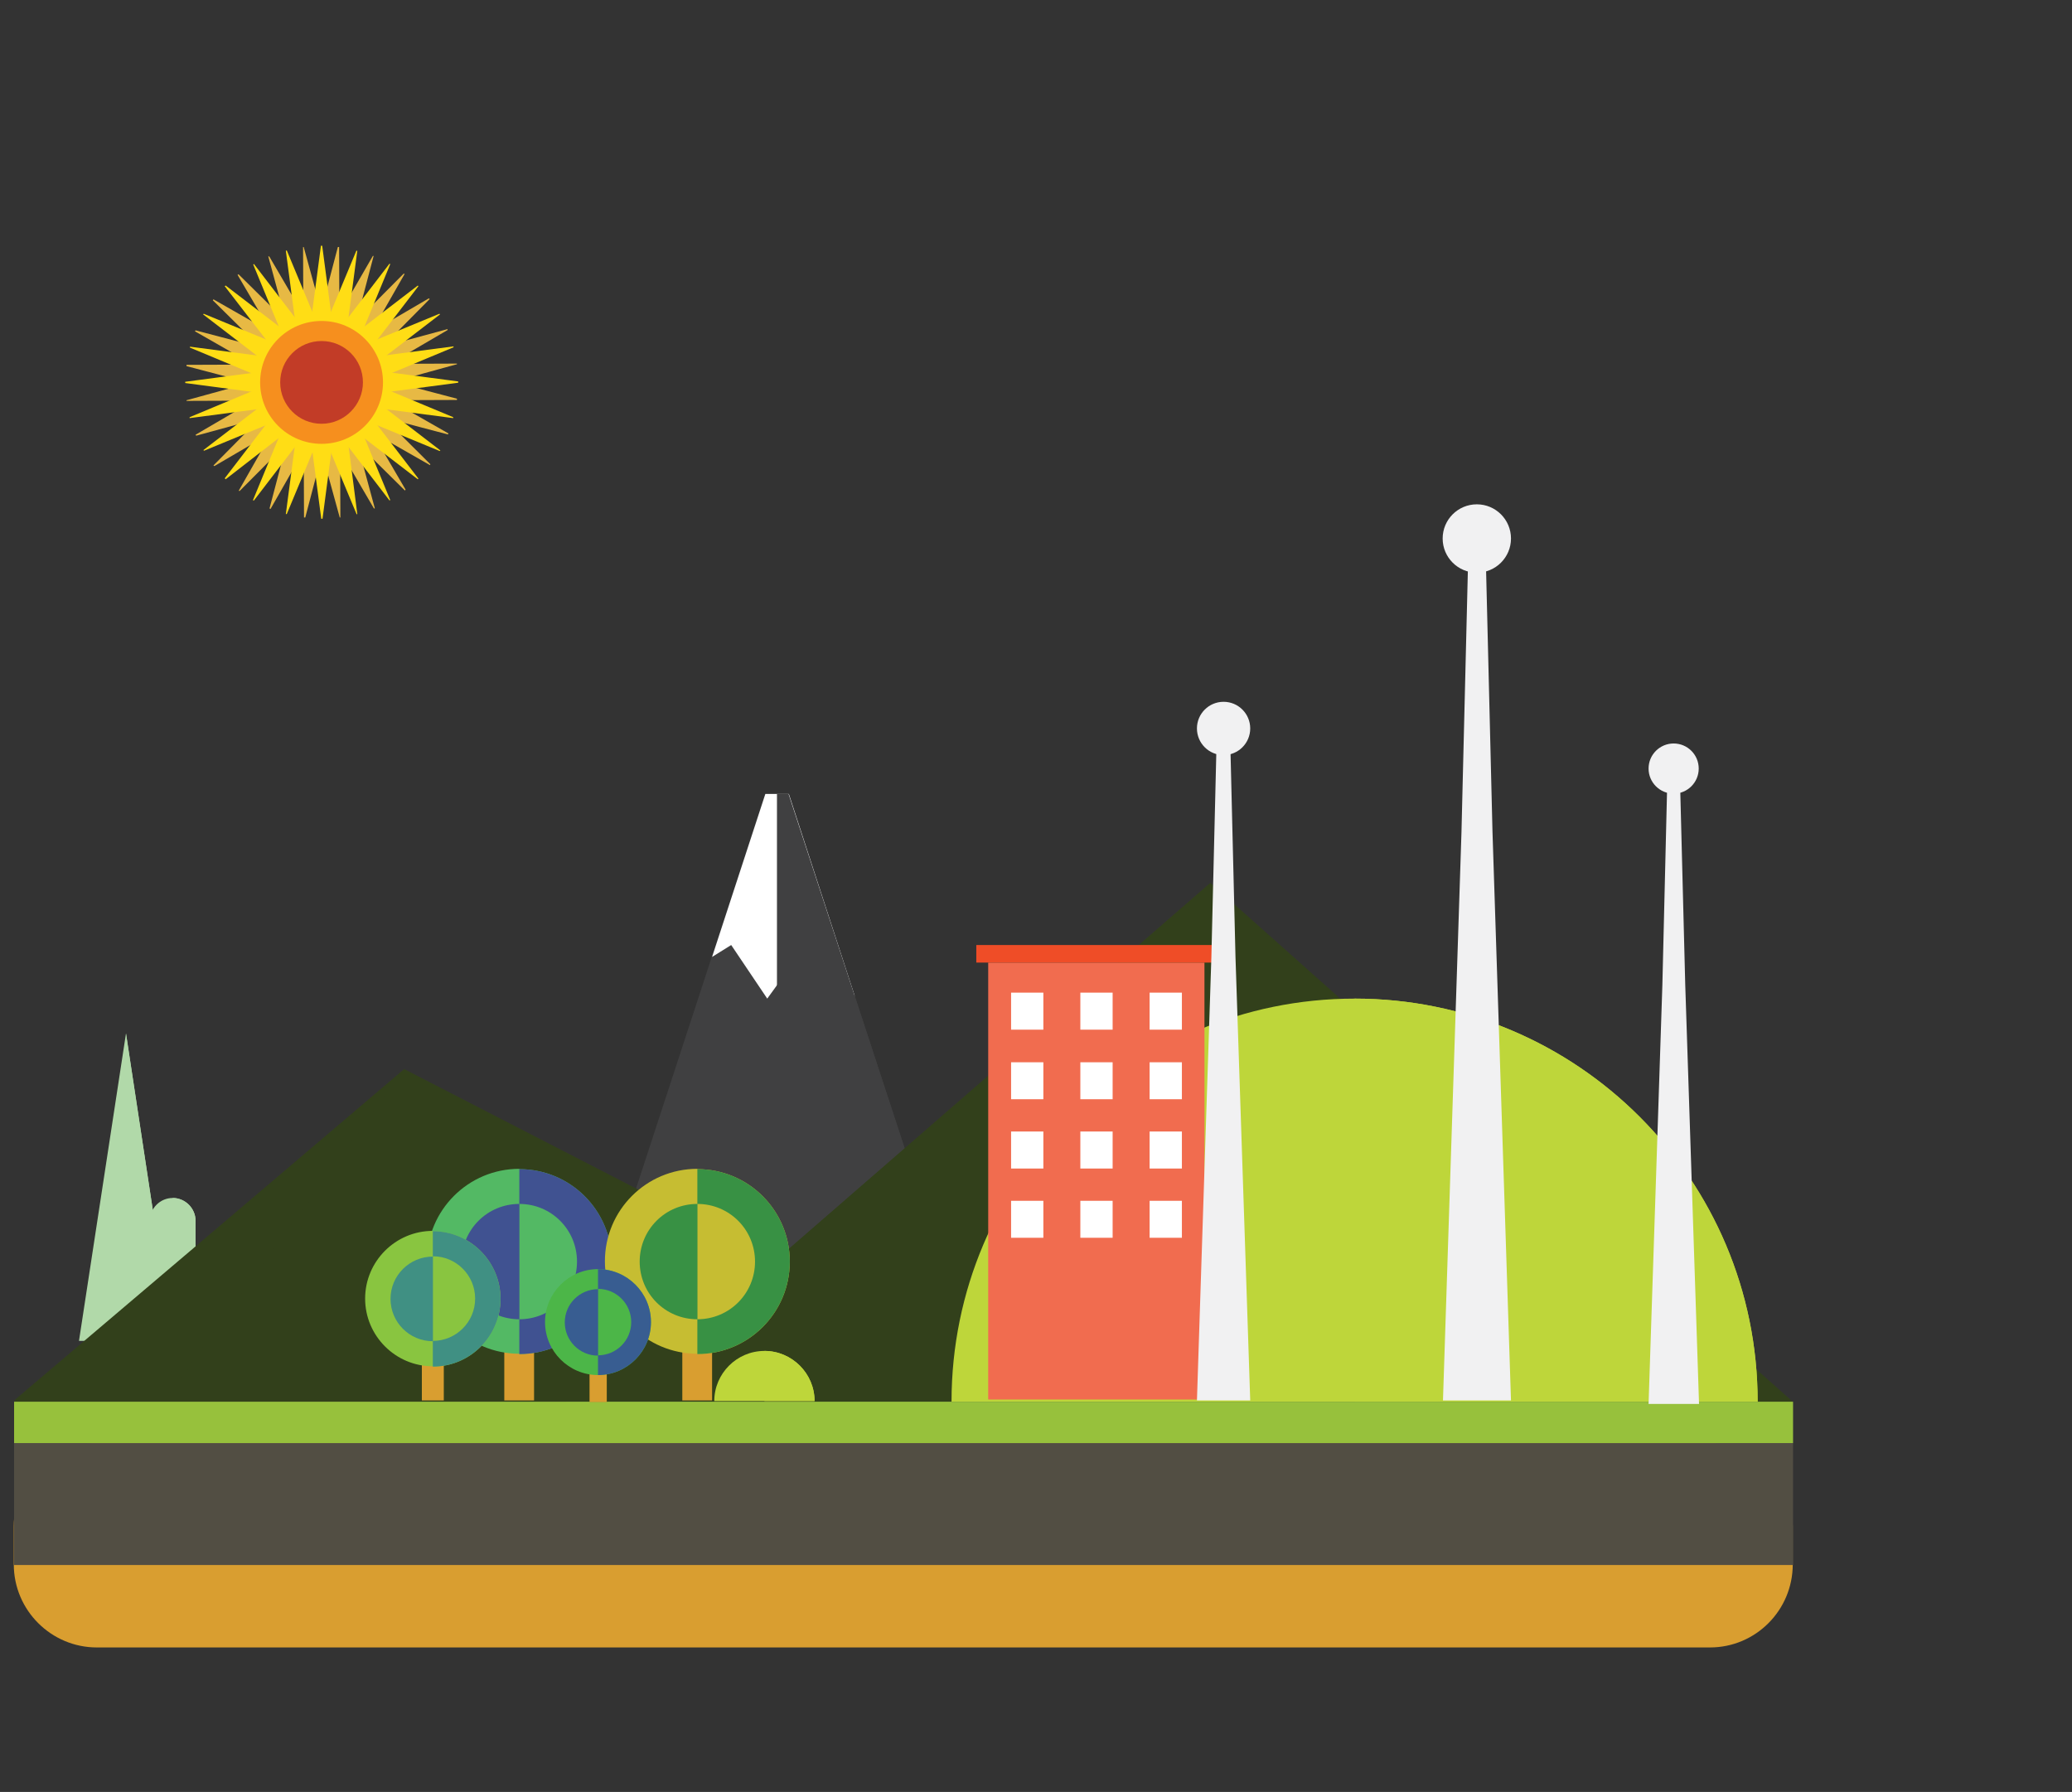 <?xml version="1.0" encoding="utf-8"?>
<!-- Generator: Adobe Illustrator 20.0.0, SVG Export Plug-In . SVG Version: 6.00 Build 0)  -->
<svg version="1.1" id="Layer_1" xmlns="http://www.w3.org/2000/svg" xmlns:xlink="http://www.w3.org/1999/xlink" x="0px" y="0px"
	 viewBox="0 0 661.1 571.7" style="enable-background:new 0 0 661.1 571.7;" xml:space="preserve">
<rect x="0" y="0" width="661.1" height="571.7" fill="#333333" stroke="none"/>
<style type="text/css">
	.st0{fill:#E7B944;}
	.st1{fill:#FFDD15;}
	.st2{fill:#F68F1E;}
	.st3{fill:#C23C27;}
	.st4{fill:#404041;}
	.st5{fill:#FFFFFF;}
	.st6{fill:#D99E30;}
	.st7{fill:#B1D9A9;}
	.st8{fill:#32401B;}
	.st9{fill:#BED63A;}
	.st10{fill:#524E43;}
	.st11{fill:#97C13C;}
	.st12{fill:#F1F1F2;}
	.st13{fill:#53B964;}
	.st14{fill:#405291;}
	.st15{fill:#89C540;}
	.st16{fill:#409083;}
	.st17{fill:#C6BD32;}
	.st18{fill:#389144;}
	.st19{fill:#4CB648;}
	.st20{fill:#385D91;}
	.st21{fill:#F16C4F;}
	.st22{fill:#EF4D27;}
</style>
<path class="st0" d="M96.9,78.8l6.9,25.1c0.4,1.5-1,3-3.1,3.3s-3.9-0.8-3.9-2.4l-0.1-26H96.9z"/>
<path class="st0" d="M85.9,81.8L99,104.2c0.8,1.3-0.2,3.2-2.2,4c-1.9,0.8-4,0.2-4.4-1.3l-6.8-25.1C85.6,81.8,85.9,81.8,85.9,81.8z"
	/>
<path class="st0" d="M76.1,87.5l18.5,18.3c1.1,1.1,0.6,3.2-1,4.5c-1.7,1.3-3.8,1.2-4.6-0.1L75.8,87.7C75.8,87.7,76.1,87.5,76.1,87.5
	z"/>
<path class="st0" d="M68.1,95.5l22.6,12.9c1.4,0.8,1.4,2.9,0.1,4.6s-3.3,2.2-4.4,1.1L67.9,95.8L68.1,95.5z"/>
<path class="st0" d="M62.4,105.4l25.1,6.6c1.5,0.4,2.1,2.4,1.3,4.4c-0.8,2-2.7,3-4,2.2l-22.6-12.9C62.2,105.7,62.4,105.4,62.4,105.4
	z"/>
<path class="st0" d="M59.5,116.4l26-0.1c1.6,0,2.7,1.8,2.4,3.9c-0.3,2.1-1.8,3.6-3.3,3.2l-25.1-6.6V116.4z"/>
<path class="st0" d="M59.5,127.7l25.1-6.9c1.5-0.4,3,1,3.3,3.1s-0.8,3.9-2.4,3.9l-26,0.1V127.7z"/>
<path class="st0" d="M62.4,138.7l22.4-13.1c1.3-0.8,3.2,0.2,4,2.2c0.8,1.9,0.2,4-1.3,4.4L62.6,139C62.6,139,62.4,138.7,62.4,138.7z"
	/>
<path class="st0" d="M68.1,148.5L86.4,130c1.1-1.1,3.2-0.6,4.5,1c1.3,1.7,1.2,3.8-0.1,4.6l-22.4,13.1L68.1,148.5L68.1,148.5z"/>
<path class="st0" d="M76.2,156.5L89,134c0.8-1.4,2.9-1.4,4.6-0.1c1.7,1.3,2.2,3.3,1.1,4.4l-18.3,18.4L76.2,156.5L76.2,156.5z"/>
<path class="st0" d="M86,162.2l6.6-25.1c0.4-1.5,2.4-2.1,4.4-1.3s3,2.7,2.2,4l-12.9,22.6C86.3,162.4,86,162.2,86,162.2z"/>
<path class="st0" d="M97,165.1l-0.1-26c0-1.6,1.8-2.7,3.9-2.4s3.6,1.8,3.2,3.3l-6.6,25.1L97,165.1L97,165.1z"/>
<path class="st0" d="M108.4,165.1l-6.9-25.1c-0.4-1.5,1-3,3.1-3.3s3.9,0.8,3.9,2.4l0.1,26L108.4,165.1L108.4,165.1z"/>
<path class="st0" d="M119.3,162.2l-13.1-22.4c-0.8-1.3,0.2-3.2,2.2-4c1.9-0.8,4-0.2,4.4,1.3l6.8,25.1L119.3,162.2L119.3,162.2z"/>
<path class="st0" d="M129.2,156.5l-18.5-18.3c-1.1-1.1-0.6-3.2,1-4.5c1.7-1.3,3.8-1.2,4.6,0.1l13.1,22.4L129.2,156.5z"/>
<path class="st0" d="M137.2,148.4l-22.6-12.9c-1.4-0.8-1.4-2.9-0.1-4.6c1.3-1.7,3.3-2.2,4.4-1.1l18.4,18.3L137.2,148.4z"/>
<path class="st0" d="M142.9,138.6l-25.1-6.6c-1.5-0.4-2.1-2.4-1.3-4.4c0.8-2,2.7-3,4-2.2l22.6,12.9L142.9,138.6z"/>
<path class="st0" d="M145.8,127.6l-26,0.1c-1.6,0-2.7-1.8-2.4-3.9c0.3-2.1,1.8-3.6,3.3-3.2l25.1,6.6V127.6z"/>
<path class="st0" d="M145.8,116.2l-25.1,6.9c-1.5,0.4-3-1-3.3-3.1s0.8-3.9,2.4-3.9l26-0.1V116.2z"/>
<path class="st0" d="M142.8,105.3l-22.4,13.1c-1.3,0.8-3.2-0.2-4-2.2c-0.8-1.9-0.2-4,1.3-4.4l25.1-6.8V105.3z"/>
<path class="st0" d="M137.1,95.4l-18.3,18.5c-1.1,1.1-3.2,0.6-4.5-1c-1.3-1.7-1.2-3.8,0.1-4.6l22.4-13.1L137.1,95.4z"/>
<path class="st0" d="M129.1,87.4L116.2,110c-0.8,1.4-2.9,1.4-4.6,0.1s-2.2-3.3-1.1-4.4l18.3-18.4C128.8,87.3,129.1,87.4,129.1,87.4z
	"/>
<path class="st0" d="M119.2,81.7l-6.6,25.1c-0.4,1.5-2.4,2.1-4.4,1.3c-2-0.8-3-2.7-2.2-4l13-22.5L119.2,81.7z"/>
<path class="st0" d="M108.2,78.8l0.1,26c0,1.6-1.8,2.7-3.9,2.4c-2.1-0.3-3.6-1.8-3.2-3.3l6.6-25.1H108.2z"/>
<path class="st1" d="M102.8,78.4l3.4,25.7c0.2,1.5-1.4,2.9-3.6,2.9c-2.1,0-3.8-1.3-3.6-2.9l3.4-25.7
	C102.4,78.4,102.8,78.4,102.8,78.4z"/>
<path class="st1" d="M91.5,79.9l10,24c0.6,1.4-0.7,3.2-2.7,3.7s-4-0.3-4.2-1.9L91.2,80L91.5,79.9z"/>
<path class="st1" d="M81,84.2l15.8,20.6c0.9,1.2,0.2,3.2-1.6,4.3c-1.8,1.1-3.9,0.7-4.5-0.7l-9.9-24C80.8,84.4,81,84.2,81,84.2z"/>
<path class="st1" d="M72,91.1l20.6,15.8c1.2,0.9,1,3.1-0.5,4.5c-1.5,1.5-3.6,1.7-4.5,0.5L71.7,91.3C71.7,91.3,72,91.1,72,91.1z"/>
<path class="st1" d="M65,100.1l24,9.9c1.4,0.6,1.8,2.7,0.7,4.5c-1.1,1.8-3,2.6-4.3,1.6l-20.6-15.8C64.8,100.3,65,100.1,65,100.1z"/>
<path class="st1" d="M60.6,110.6l25.8,3.4c1.5,0.2,2.4,2.1,1.9,4.2c-0.5,2-2.3,3.3-3.7,2.7l-24-10C60.6,110.9,60.6,110.6,60.6,110.6
	z"/>
<path class="st1" d="M59.1,121.8l25.7-3.4c1.5-0.2,2.9,1.4,2.9,3.6c0,2.1-1.3,3.8-2.9,3.6l-25.7-3.4
	C59.1,122.2,59.1,121.8,59.1,121.8z"/>
<path class="st1" d="M60.5,133.1l24-10c1.4-0.6,3.2,0.7,3.7,2.7s-0.3,4-1.9,4.2l-25.8,3.4L60.5,133.1L60.5,133.1z"/>
<path class="st1" d="M64.9,143.6l20.6-15.8c1.2-0.9,3.2-0.2,4.3,1.6c1.1,1.8,0.7,3.9-0.7,4.5l-24,9.9
	C65.1,143.8,64.9,143.6,64.9,143.6z"/>
<path class="st1" d="M71.7,152.6L87.5,132c0.9-1.2,3.1-1,4.5,0.5c1.5,1.5,1.7,3.6,0.5,4.5L72,152.9L71.7,152.6L71.7,152.6z"/>
<path class="st1" d="M80.7,159.6l9.9-24c0.6-1.4,2.7-1.8,4.5-0.7s2.6,3,1.6,4.3L81,159.7L80.7,159.6L80.7,159.6z"/>
<path class="st1" d="M91.2,164l3.4-25.8c0.2-1.5,2.1-2.4,4.2-1.9c2,0.5,3.3,2.3,2.7,3.7l-10,24C91.5,164,91.2,164,91.2,164z"/>
<path class="st1" d="M102.5,165.5l-3.4-25.8c-0.2-1.5,1.4-2.9,3.6-2.9c2.1,0,3.8,1.3,3.6,2.9l-3.4,25.8
	C102.9,165.5,102.5,165.5,102.5,165.5z"/>
<path class="st1" d="M113.8,164.1l-10-24c-0.6-1.4,0.7-3.2,2.7-3.7s4,0.3,4.2,1.9L114,164L113.8,164.1z"/>
<path class="st1" d="M124.3,159.7l-15.8-20.6c-0.9-1.2-0.2-3.2,1.6-4.3c1.8-1.1,3.9-0.7,4.5,0.7l9.9,24L124.3,159.7L124.3,159.7z"/>
<path class="st1" d="M133.3,152.9l-20.6-15.8c-1.2-0.9-1-3.1,0.5-4.5c1.5-1.5,3.6-1.7,4.5-0.5l15.8,20.6L133.3,152.9z"/>
<path class="st1" d="M140.3,143.9l-24-9.9c-1.4-0.6-1.8-2.7-0.7-4.5c1.1-1.8,3-2.6,4.3-1.6l20.6,15.8L140.3,143.9L140.3,143.9z"/>
<path class="st1" d="M144.6,133.4l-25.8-3.4c-1.5-0.2-2.4-2.1-1.9-4.2c0.5-2,2.3-3.3,3.7-2.7l24,10V133.4L144.6,133.4z"/>
<path class="st1" d="M146.2,122.1l-25.7,3.4c-1.5,0.2-2.9-1.4-2.9-3.6c0-2.1,1.3-3.8,2.9-3.6l25.7,3.4
	C146.2,121.7,146.2,122.1,146.2,122.1z"/>
<path class="st1" d="M144.7,110.8l-24,10c-1.4,0.6-3.2-0.7-3.7-2.7s0.3-4,1.9-4.2l25.8-3.4C144.7,110.5,144.7,110.8,144.7,110.8z"/>
<path class="st1" d="M140.4,100.3l-20.6,15.8c-1.2,0.9-3.2,0.2-4.3-1.6c-1.1-1.8-0.7-3.9,0.7-4.5l24-9.9L140.4,100.3L140.4,100.3z"
	/>
<path class="st1" d="M133.5,91.3l-15.8,20.6c-0.9,1.2-3.1,1-4.5-0.5c-1.5-1.5-1.7-3.6-0.5-4.5l20.6-15.8
	C133.3,91.1,133.5,91.3,133.5,91.3z"/>
<path class="st1" d="M124.5,84.3l-9.9,24c-0.6,1.4-2.7,1.8-4.5,0.7c-1.8-1.1-2.6-3-1.6-4.3l15.8-20.6
	C124.3,84.1,124.5,84.3,124.5,84.3z"/>
<path class="st1" d="M114,80l-3.4,25.8c-0.2,1.5-2.1,2.4-4.2,1.9c-2-0.5-3.3-2.3-2.7-3.7l10-24C113.7,80,114,80,114,80z"/>
<circle class="st2" cx="102.6" cy="122" r="19.6"/>
<path class="st3" d="M102.6,135.2c-7.3,0-13.2-5.9-13.2-13.2s5.9-13.2,13.2-13.2c7.3,0,13.2,5.9,13.2,13.2
	C115.8,129.2,109.9,135.2,102.6,135.2z"/>
<g>
	<path class="st4" d="M315.4,448.1h-135l46.7-142.8l17-52h7.5l21.1,64.4L315.4,448.1z"/>
	<path class="st5" d="M272.7,317.7c-0.5,0.6-0.8,0.9-0.8,0.9l-14.7-17.1l-12.4,17.1l-11.5-17.1l-6.1,3.8l17-52h7.5L272.7,317.7
		L272.7,317.7z"/>
	<path class="st4" d="M247.9,253.3v194.8h67.5l-42.7-130.4l-21.1-64.4L247.9,253.3z"/>
</g>
<g>
	<path class="st6" d="M35.4,385.8h9.5v61h-9.5V385.8z"/>
	<path class="st7" d="M55.1,427.8H25.2l15-98.1L55.1,427.8z"/>
	<path class="st7" d="M55.1,427.8l-14.9-98.1v98.1H55.1z"/>
</g>
<g>
	<path class="st6" d="M52.6,413.6h5.1v32.9h-5.1V413.6z"/>
	<path class="st7" d="M55.1,437.4c-4,0-7.3-3.3-7.3-7.3v-40.6c0-4,3.3-7.3,7.3-7.3s7.3,3.3,7.3,7.3v40.6
		C62.4,434.1,59.2,437.4,55.1,437.4z"/>
	<path class="st7" d="M55.1,382.2c4,0,7.3,3.3,7.3,7.3v40.6c0,4-3.3,7.3-7.3,7.3V382.2L55.1,382.2z"/>
</g>
<path class="st8" d="M4.5,447.2L129,341.1l118.5,61l138.7-120.4L572,447.2H4.5z"/>
<g>
	<path class="st9" d="M303.6,447.2c0-71,57.6-128.6,128.6-128.6s128.6,57.6,128.6,128.6H303.6z"/>
	<path class="st9" d="M560.8,447.2c0-71-57.6-128.6-128.6-128.6v128.6H560.8z"/>
</g>
<path class="st6" d="M545.6,525.6H30.9c-14.6,0-26.5-11.9-26.5-26.5v-12.2c0-14.6,11.9-26.5,26.5-26.5h514.6
	c14.6,0,26.5,11.9,26.5,26.5v12.2C572,513.7,560.2,525.6,545.6,525.6z"/>
<path class="st10" d="M4.5,460.4h567.6v38.9H4.5V460.4z"/>
<path class="st11" d="M4.5,447.2h567.6v13.2H4.5V447.2z"/>
<g>
	<path class="st12" d="M542.1,447.9H526l4.4-133.6l1.6-66.4h4l1.7,66.3L542.1,447.9z"/>
	<circle class="st12" cx="534" cy="245.2" r="8"/>
</g>
<g>
	<path class="st12" d="M482.1,446.8h-21.7l5.9-181.2l2.2-90h5.5l2.2,89.8L482.1,446.8z"/>
	<circle class="st12" cx="471.2" cy="171.8" r="10.9"/>
</g>
<path class="st8" d="M129,341.1L52.6,446.8H4.5L129,341.1z M386.2,281.7L243.9,446.8l3.6-44.7L386.2,281.7z"/>
<g>
	<path class="st6" d="M160.9,385.8h9.5v61h-9.5V385.8z"/>
	<path class="st13" d="M165.7,431.9c-16.3,0-29.5-13.2-29.5-29.5s13.2-29.5,29.5-29.5V431.9z M165.7,373c16.3,0,29.5,13.2,29.5,29.5
		S182,432,165.7,432V373z"/>
	<path class="st14" d="M165.7,373c16.3,0,29.5,13.2,29.5,29.5S182,432,165.7,432V373z"/>
	<g>
		<path class="st13" d="M165.7,420.9c10.2,0,18.4-8.2,18.4-18.4s-8.2-18.4-18.4-18.4V420.9z"/>
		<path class="st14" d="M165.7,384.1c-10.2,0-18.4,8.2-18.4,18.4s8.2,18.4,18.4,18.4V384.1z"/>
	</g>
</g>
<g>
	<path class="st6" d="M134.6,402.2h7v44.6h-7V402.2z"/>
	<path class="st15" d="M138.1,435.9c-11.9,0-21.6-9.7-21.6-21.6s9.7-21.6,21.6-21.6V435.9z M138.1,392.8c11.9,0,21.6,9.7,21.6,21.6
		S150,436,138.1,436V392.8z"/>
	<path class="st16" d="M138.1,392.8c11.9,0,21.6,9.7,21.6,21.6S150,436,138.1,436V392.8z"/>
	<g>
		<path class="st15" d="M138.1,427.8c7.4,0,13.5-6,13.5-13.5c0-7.4-6-13.5-13.5-13.5V427.8z"/>
		<path class="st16" d="M138.1,400.9c-7.4,0-13.5,6-13.5,13.5c0,7.4,6,13.5,13.5,13.5V400.9z"/>
	</g>
</g>
<g>
	<path class="st6" d="M217.7,385.8h9.5v61h-9.5V385.8z"/>
	<path class="st17" d="M222.5,431.9c-16.3,0-29.5-13.2-29.5-29.5s13.2-29.5,29.5-29.5V431.9z M222.5,373c16.3,0,29.5,13.2,29.5,29.5
		S238.8,432,222.5,432V373z"/>
	<path class="st18" d="M222.5,373c16.3,0,29.5,13.2,29.5,29.5S238.8,432,222.5,432V373z"/>
	<g>
		<path class="st17" d="M222.5,420.9c10.2,0,18.4-8.2,18.4-18.4s-8.2-18.4-18.4-18.4V420.9z"/>
		<path class="st18" d="M222.5,384.1c-10.2,0-18.4,8.2-18.4,18.4s8.2,18.4,18.4,18.4V384.1z"/>
	</g>
</g>
<g>
	<path class="st6" d="M188.1,412.3h5.5v35h-5.5V412.3z"/>
	<path class="st19" d="M190.8,438.7c-9.3,0-16.9-7.6-16.9-16.9s7.6-16.9,16.9-16.9V438.7z M190.8,404.9c9.3,0,16.9,7.6,16.9,16.9
		s-7.6,16.9-16.9,16.9V404.9z"/>
	<path class="st20" d="M190.8,404.9c9.3,0,16.9,7.6,16.9,16.9s-7.6,16.9-16.9,16.9V404.9z"/>
	<g>
		<path class="st19" d="M190.8,432.4c5.8,0,10.6-4.7,10.6-10.6c0-5.8-4.7-10.6-10.6-10.6V432.4z"/>
		<path class="st20" d="M190.8,411.3c-5.8,0-10.6,4.7-10.6,10.6c0,5.8,4.7,10.6,10.6,10.6V411.3z"/>
	</g>
</g>
<g>
	<path class="st21" d="M315.3,307.1h69v139.4h-69V307.1z"/>
	<path class="st22" d="M311.5,301.5h76.7v5.6h-76.7V301.5z"/>
	<path class="st5" d="M322.6,316.7h10.3v11.8h-10.3V316.7z M344.7,316.7H355v11.8h-10.3V316.7z M366.8,316.7h10.3v11.8h-10.3V316.7z
		 M322.6,338.9h10.3v11.8h-10.3V338.9z M344.7,338.9H355v11.8h-10.3V338.9z M366.8,338.9h10.3v11.8h-10.3V338.9z M322.6,361h10.3
		v11.8h-10.3V361z M344.7,361H355v11.8h-10.3V361z M366.8,361h10.3v11.8h-10.3V361z M322.6,383.1h10.3v11.8h-10.3V383.1z
		 M344.7,383.1H355v11.8h-10.3V383.1z M366.8,383.1h10.3v11.8h-10.3V383.1z"/>
</g>
<g>
	<path class="st12" d="M398.9,446.8h-17l4.6-141.3l1.7-70.2h4.3l1.7,70.1L398.9,446.8z"/>
	<circle class="st12" cx="390.4" cy="232.4" r="8.5"/>
</g>
<g>
	<path class="st9" d="M227.9,447c0-8.8,7.2-16,16-16s16,7.2,16,16H227.9z"/>
	<path class="st9" d="M259.9,447c0-8.8-7.2-16-16-16v16H259.9z"/>
</g>
</svg>
